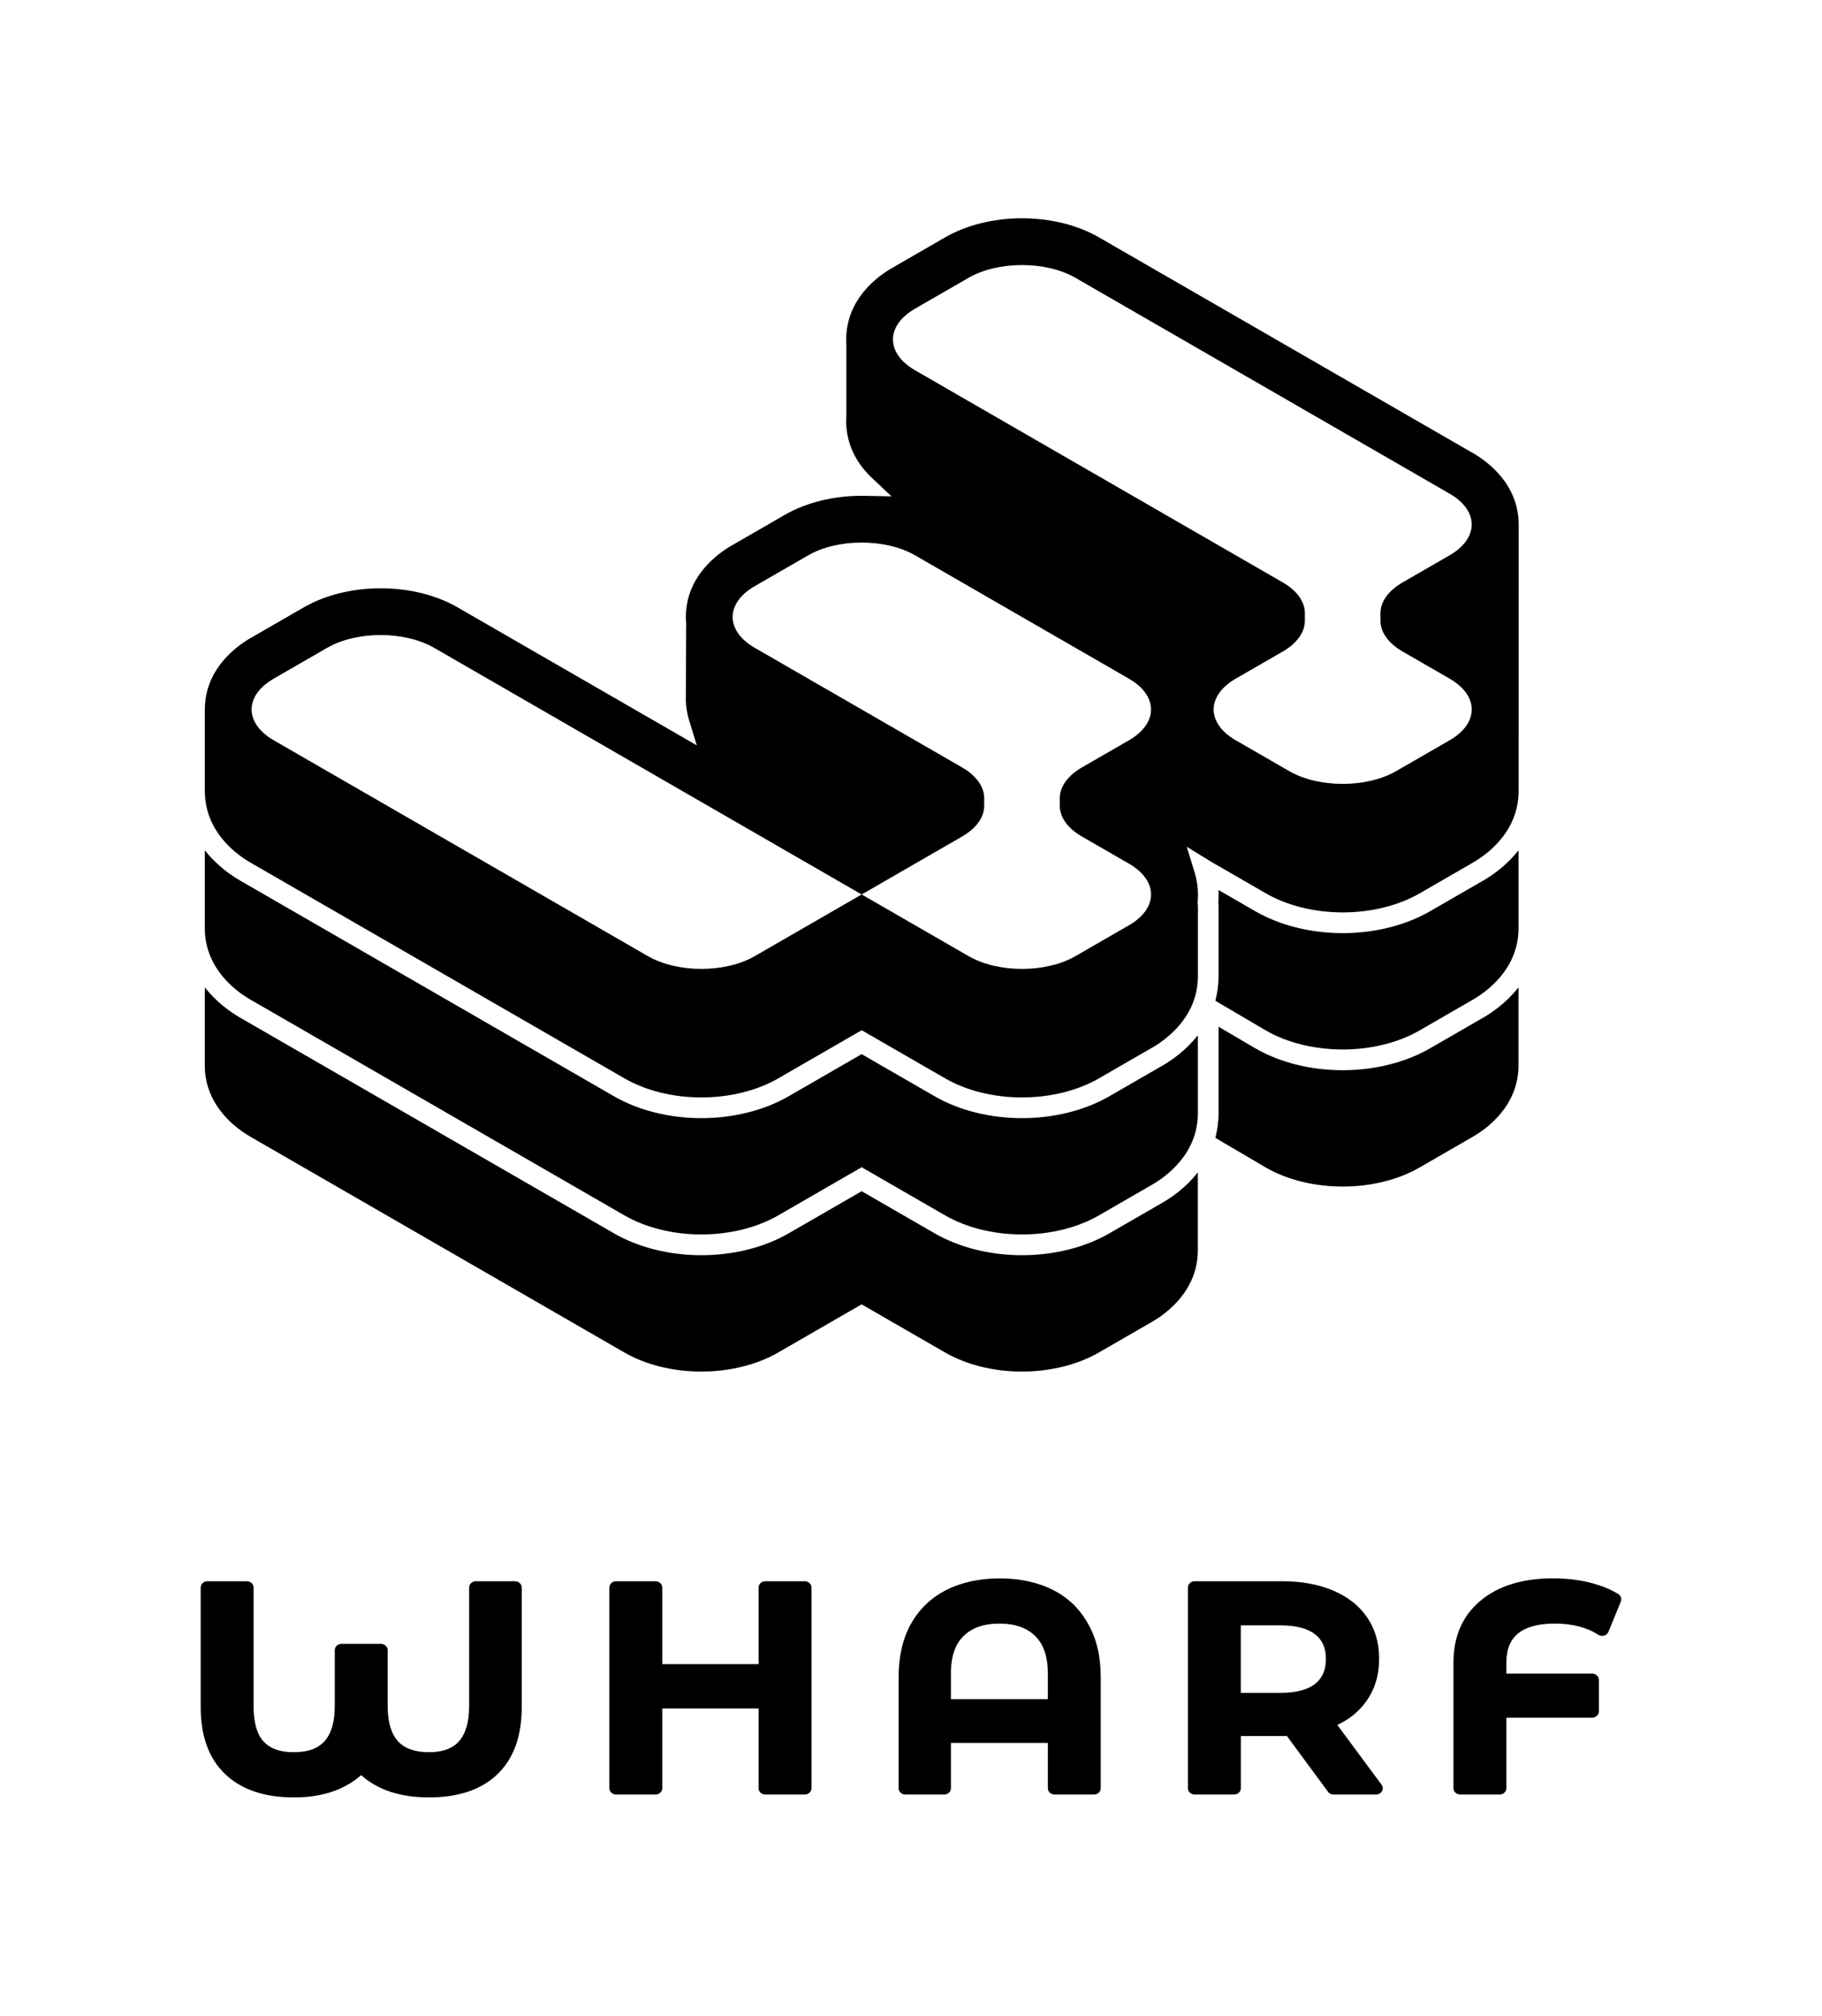 <svg width="463" height="512" viewBox="0 0 463 512" fill="none" xmlns="http://www.w3.org/2000/svg">
<rect width="463" height="512" fill="white"/>
<g clip-path="url(#clip0-1152-90199)">
<path d="M132.579 403.242C132.579 402.363 131.813 401.649 130.867 401.649H120.927C119.982 401.649 119.215 402.359 119.215 403.242V433.33C119.215 437.59 118.256 440.492 116.624 442.31C115.044 444.071 112.609 445.072 108.979 445.072C105.348 445.072 102.762 444.067 101.149 442.301C99.49 440.483 98.511 437.585 98.511 433.33V419.136C98.511 418.258 97.745 417.548 96.8 417.548H86.779C85.834 417.548 85.068 418.258 85.068 419.136V433.33C85.068 437.585 84.094 440.488 82.444 442.305C80.84 444.071 78.362 445.072 74.676 445.072C70.989 445.072 68.666 444.114 67.016 442.404C65.412 440.69 64.439 437.778 64.439 433.33V403.242C64.439 402.363 63.672 401.649 62.727 401.649H52.712C51.767 401.649 51 402.359 51 403.242V433.621C51 440.826 52.975 446.575 57.188 450.609C61.397 454.644 67.317 456.556 74.68 456.556C78.663 456.556 82.232 455.969 85.359 454.757H85.373C87.861 453.766 90 452.479 91.778 450.891C93.522 452.479 95.648 453.761 98.13 454.752L98.163 454.766C101.38 455.973 104.996 456.556 108.979 456.556C116.333 456.556 122.229 454.672 126.391 450.68C130.604 446.641 132.579 440.868 132.579 433.616V403.237V403.242Z" fill="black"/>
<path d="M206.215 403.242C206.215 402.363 205.448 401.649 204.503 401.649H194.483C193.538 401.649 192.771 402.359 192.771 403.242V422.705H168.291V403.242C168.291 402.363 167.525 401.649 166.58 401.649H156.559C155.614 401.649 154.848 402.359 154.848 403.242V454.24C154.848 455.118 155.614 455.828 156.559 455.828H166.58C167.525 455.828 168.291 455.118 168.291 454.24V433.973H192.771V454.24C192.771 455.118 193.538 455.828 194.483 455.828H204.503C205.448 455.828 206.215 455.118 206.215 454.24V403.242Z" fill="black"/>
<path fill-rule="evenodd" clip-rule="evenodd" d="M278.002 455.827C278.947 455.827 279.713 455.118 279.713 454.24V425.974C279.713 420.784 278.674 416.266 276.516 412.489C274.414 408.68 271.4 405.768 267.487 403.81C263.599 401.87 259.099 400.926 254.034 400.926C248.97 400.926 244.47 401.87 240.581 403.81C236.669 405.764 233.627 408.676 231.478 412.485C229.371 416.266 228.355 420.779 228.355 425.969V454.235C228.355 455.113 229.122 455.823 230.067 455.823H239.932C240.878 455.823 241.644 455.113 241.644 454.235V442.709H266.279V454.235C266.279 455.113 267.045 455.823 267.991 455.823H278.011L278.002 455.827ZM263.039 415.552L263.053 415.566C265.103 417.543 266.274 420.624 266.274 425.1V431.596H241.639V425.1C241.639 420.624 242.81 417.543 244.86 415.566L244.874 415.552C246.948 413.513 249.896 412.41 253.959 412.41C258.022 412.41 260.97 413.513 263.044 415.552H263.039Z" fill="black"/>
<path fill-rule="evenodd" clip-rule="evenodd" d="M337.471 455.137C337.791 455.569 338.317 455.827 338.882 455.827H349.673C350.308 455.827 350.891 455.503 351.187 454.977C351.484 454.456 351.441 453.822 351.084 453.333L339.836 438.148C342.907 436.707 345.366 434.72 347.167 432.165C349.386 429.098 350.458 425.476 350.458 421.376C350.458 417.276 349.466 413.852 347.421 410.836C345.375 407.826 342.427 405.543 338.665 403.969C334.955 402.401 330.643 401.645 325.781 401.645H303.587C302.641 401.645 301.875 402.354 301.875 403.237V454.235C301.875 455.113 302.641 455.823 303.587 455.823H313.607C314.552 455.823 315.319 455.113 315.319 454.235V440.962H325.786C326.233 440.962 326.642 440.962 327.008 440.943L337.48 455.132L337.471 455.137ZM334.165 415.101C335.957 416.491 336.94 418.502 336.94 421.385C336.94 424.269 335.961 426.308 334.156 427.75C332.317 429.163 329.463 429.999 325.316 429.999H315.309V412.851H325.316C329.468 412.851 332.327 413.687 334.165 415.106V415.101Z" fill="black"/>
<path d="M382.787 454.236V436.303H404.586C405.531 436.303 406.298 435.594 406.298 434.711V426.698C406.298 425.82 405.531 425.106 404.586 425.106H382.787V422.325C382.787 418.85 383.859 416.478 385.754 414.918C387.686 413.331 390.705 412.401 395.102 412.401C399.498 412.401 403.302 413.387 406.138 415.242C406.571 415.524 407.116 415.609 407.624 415.463C408.127 415.322 408.536 414.965 408.724 414.51L411.884 406.788C412.171 406.088 411.893 405.299 411.221 404.891C409.039 403.566 406.519 402.58 403.697 401.913C400.871 401.246 397.853 400.917 394.641 400.917C386.995 400.917 380.765 402.768 376.152 406.647C371.567 410.499 369.348 415.797 369.348 422.325V454.236C369.348 455.114 370.114 455.823 371.059 455.823H381.08C382.025 455.823 382.791 455.114 382.791 454.236H382.787Z" fill="black"/>
<path d="M302.109 265.539C302.052 265.596 302 265.652 301.949 265.704C301.182 266.455 300.416 267.131 299.668 267.733C299.631 267.766 299.593 267.794 299.555 267.827C298.798 268.437 298.065 268.968 297.388 269.424C297.364 269.438 297.345 269.456 297.322 269.47C296.631 269.935 295.996 270.325 295.455 270.64L281.875 278.474C275.677 282.049 267.806 284.017 259.704 284.017C251.602 284.017 243.735 282.049 237.538 278.474L218.959 267.761L200.38 278.474C194.183 282.049 186.311 284.017 178.214 284.017C170.117 284.017 162.245 282.049 156.048 278.474L60.978 223.648C60.978 223.648 60.936 223.62 60.917 223.606C60.291 223.244 59.544 222.77 58.726 222.206C58.528 222.07 58.331 221.938 58.138 221.797C57.639 221.436 57.113 221.022 56.581 220.586C56.21 220.28 55.853 219.975 55.505 219.656C55.124 219.313 54.738 218.951 54.357 218.566C54.127 218.336 53.896 218.106 53.675 217.871C53.163 217.326 52.664 216.748 52.175 216.133C52.133 216.081 52.086 216.034 52.044 215.983V236.146C52.199 244.356 57.484 249.645 61.298 252.397C62.177 253.031 62.977 253.534 63.621 253.9L158.69 308.722C164.098 311.841 171.034 313.56 178.219 313.56C185.404 313.56 192.344 311.841 197.752 308.722L218.964 296.487L240.18 308.722C245.583 311.841 252.519 313.56 259.709 313.56C266.898 313.56 273.834 311.841 279.242 308.722L292.822 300.888C296.301 298.882 304.394 293.1 304.394 282.767V262.979C304.37 263.012 304.342 263.036 304.314 263.069C303.604 263.966 302.861 264.783 302.109 265.53V265.539ZM383.631 253.327C383.551 253.407 383.476 253.492 383.396 253.567C382.644 254.304 381.896 254.967 381.163 255.558C381.116 255.596 381.073 255.634 381.026 255.671C380.264 256.282 379.531 256.817 378.854 257.273C378.84 257.282 378.83 257.292 378.816 257.296C378.12 257.761 377.485 258.156 376.945 258.466L363.365 266.3C357.167 269.874 349.296 271.842 341.194 271.842C333.092 271.842 325.225 269.874 319.027 266.3L309.66 260.795V282.777C309.66 283.791 309.58 284.759 309.468 285.703C309.435 285.975 309.392 286.238 309.355 286.501C309.247 287.215 309.106 287.91 308.941 288.582C308.903 288.728 308.889 288.883 308.852 289.028L321.684 296.571C327.068 299.676 334.004 301.395 341.194 301.395C348.383 301.395 355.319 299.676 360.727 296.557L374.307 288.723C377.725 286.755 385.691 281.081 385.879 270.941V250.81C385.832 250.866 385.785 250.909 385.738 250.97C385.056 251.824 384.346 252.609 383.627 253.327H383.631ZM383.631 218.51C383.551 218.589 383.476 218.669 383.396 218.749C382.649 219.482 381.901 220.139 381.172 220.731C381.12 220.774 381.073 220.816 381.022 220.858C380.279 221.455 379.559 221.976 378.896 222.427C378.863 222.45 378.83 222.474 378.797 222.497C378.148 222.934 377.556 223.296 377.043 223.596C377.015 223.61 376.978 223.639 376.949 223.653L363.369 231.482C357.172 235.057 349.296 237.025 341.198 237.025C333.101 237.025 325.23 235.057 319.032 231.482L309.646 226.072C309.665 226.452 309.67 226.828 309.67 227.208C309.67 227.852 309.646 228.49 309.595 229.11C309.637 229.608 309.66 230.106 309.66 230.613V247.959C309.66 247.959 309.66 247.964 309.66 247.968C309.66 248.978 309.58 249.941 309.472 250.88C309.439 251.153 309.397 251.42 309.355 251.688C309.247 252.397 309.11 253.083 308.946 253.75C308.908 253.9 308.894 254.06 308.856 254.21L321.689 261.754C327.077 264.858 334.013 266.577 341.198 266.577C347.485 266.577 353.584 265.262 358.634 262.843C359.354 262.496 360.054 262.129 360.731 261.739L374.311 253.905C377.725 251.937 385.696 246.259 385.884 236.123V215.992C385.837 216.048 385.79 216.091 385.743 216.147C385.056 217.007 384.351 217.786 383.631 218.51V218.51ZM374.321 115.104L279.246 60.282C273.839 57.163 266.903 55.444 259.718 55.444C252.533 55.444 245.597 57.163 240.19 60.282L226.61 68.116C223.13 70.122 215.037 75.904 215.037 86.237C215.037 86.645 215.051 87.054 215.075 87.453V105.644C215.028 106.429 215.019 107.035 215.042 107.645C215.056 108.134 215.094 108.617 215.15 109.101C215.691 113.751 217.849 117.889 221.573 121.393L226.544 126.076L218.973 125.935C211.788 125.935 204.852 127.654 199.445 130.772L185.865 138.602C182.385 140.608 174.292 146.394 174.292 156.723C174.292 157.286 174.316 157.836 174.363 158.376L174.377 158.554L174.368 158.733C174.358 158.925 174.354 159.123 174.354 159.32L174.297 176.75C174.288 177.079 174.283 177.459 174.288 177.84C174.297 178.615 174.363 179.39 174.481 180.165C174.622 181.099 174.829 182.029 175.106 182.926L177.057 189.319L116.267 154.266C110.859 151.147 103.924 149.428 96.739 149.428C89.553 149.428 82.618 151.147 77.21 154.266L63.63 162.096C60.395 163.96 52.787 169.329 52.105 178.831C52.063 179.244 52.048 179.596 52.048 179.967V201.333C52.063 201.869 52.105 202.39 52.157 202.902C52.19 203.212 52.232 203.513 52.279 203.813C52.321 204.076 52.359 204.344 52.41 204.598C52.472 204.917 52.547 205.222 52.627 205.532C52.683 205.753 52.74 205.978 52.801 206.194C52.895 206.514 52.998 206.829 53.106 207.139C53.172 207.326 53.238 207.514 53.313 207.697C53.436 208.017 53.572 208.327 53.708 208.632C53.779 208.792 53.854 208.952 53.929 209.107C54.08 209.421 54.24 209.727 54.409 210.022C54.484 210.159 54.559 210.29 54.635 210.422C54.813 210.727 54.997 211.023 55.19 211.314C55.265 211.427 55.34 211.54 55.415 211.648C55.617 211.939 55.82 212.225 56.031 212.502C56.106 212.601 56.182 212.695 56.257 212.789C56.473 213.061 56.69 213.329 56.915 213.587C56.99 213.677 57.071 213.761 57.146 213.85C57.367 214.099 57.592 214.344 57.823 214.578C57.903 214.663 57.987 214.743 58.067 214.827C58.288 215.053 58.514 215.269 58.74 215.48C58.829 215.565 58.918 215.64 59.008 215.724C59.224 215.922 59.44 216.114 59.657 216.293C59.76 216.377 59.859 216.457 59.958 216.542C60.155 216.701 60.348 216.861 60.541 217.011C60.677 217.115 60.809 217.213 60.94 217.312C61.091 217.425 61.246 217.542 61.392 217.65C61.58 217.786 61.759 217.908 61.942 218.031C62.027 218.087 62.111 218.148 62.191 218.204C62.722 218.557 63.212 218.857 63.63 219.097L158.7 273.918C164.107 277.037 171.043 278.756 178.228 278.756C185.413 278.756 192.354 277.037 197.761 273.918L218.973 261.683L240.19 273.918C245.592 277.037 252.528 278.756 259.718 278.756C266.908 278.756 273.844 277.037 279.251 273.918L292.831 266.084C293.917 265.459 295.455 264.464 297.058 263.073C300.58 260.02 304.408 255.065 304.408 247.964V230.618C304.408 230.205 304.389 229.801 304.347 229.397L304.323 229.148L304.347 228.899C304.394 228.35 304.422 227.786 304.422 227.213C304.422 226.274 304.356 225.348 304.22 224.437C304.215 224.399 304.201 224.362 304.196 224.324C304.06 223.451 303.872 222.596 303.618 221.755L301.577 215.109H301.587L301.577 215.086L307.441 218.679L308.113 219.087L321.693 226.922C327.096 230.04 334.037 231.759 341.222 231.759C348.407 231.759 355.347 230.04 360.755 226.922L374.335 219.087C375.525 218.402 377.269 217.256 379.042 215.64C380.373 214.428 381.713 212.944 382.86 211.173C384.572 208.529 385.837 205.26 385.907 201.305L385.917 133.229C385.917 122.896 377.824 117.114 374.344 115.108L374.321 115.104ZM274.944 212.488L286.878 219.369C294.378 223.695 294.378 230.707 286.878 235.033L273.298 242.863C265.798 247.189 253.633 247.189 246.133 242.863L218.968 227.199L191.804 242.863C184.304 247.189 172.139 247.189 164.639 242.863L69.564 188.041C62.064 183.715 62.064 176.703 69.564 172.377L83.144 164.548C90.644 160.222 102.809 160.222 110.309 164.548L218.964 227.204L244.478 212.488C248.08 210.412 250.102 207.594 250.102 204.659V202.756C250.102 199.821 248.08 197.003 244.478 194.927L191.799 164.552C184.299 160.226 184.299 153.214 191.799 148.888L205.379 141.059C212.879 136.733 225.044 136.733 232.544 141.059L286.869 172.387C294.369 176.712 294.369 183.725 286.869 188.051L274.934 194.931C271.333 197.007 269.311 199.826 269.311 202.761V204.663C269.311 207.599 271.333 210.417 274.934 212.493L274.944 212.488ZM356.434 165.496L368.368 172.377C375.868 176.703 375.868 183.715 368.368 188.041L354.783 195.871C347.283 200.197 335.118 200.197 327.618 195.871L314.033 188.041C306.533 183.715 306.533 176.703 314.033 172.377L325.968 165.496C329.57 163.42 331.592 160.602 331.592 157.667V155.764C331.592 152.829 329.57 150.011 325.968 147.935L232.544 94.062C225.044 89.736 225.044 82.724 232.544 78.398L246.124 70.568C253.624 66.242 265.789 66.242 273.289 70.568L368.363 125.39C375.863 129.716 375.863 136.728 368.363 141.054L356.429 147.935C352.827 150.011 350.8 152.829 350.8 155.764V157.667C350.8 160.602 352.827 163.42 356.429 165.496H356.434ZM302.113 300.357C302.057 300.413 302.005 300.47 301.953 300.521C301.187 301.273 300.421 301.949 299.673 302.55C299.635 302.583 299.598 302.611 299.56 302.644C298.803 303.255 298.069 303.786 297.392 304.241C297.369 304.255 297.35 304.274 297.326 304.288C296.635 304.753 296 305.143 295.46 305.458L281.88 313.292C275.682 316.866 267.811 318.834 259.709 318.834C251.607 318.834 243.74 316.866 237.542 313.292L218.964 302.579L200.385 313.292C194.188 316.866 186.316 318.834 178.219 318.834C170.122 318.834 162.25 316.866 156.053 313.292L60.978 258.47C60.437 258.16 59.803 257.766 59.111 257.301C59.097 257.292 59.083 257.282 59.069 257.273C58.392 256.812 57.654 256.282 56.892 255.666C56.854 255.634 56.816 255.601 56.774 255.568C56.031 254.967 55.27 254.295 54.503 253.543C54.442 253.487 54.386 253.426 54.329 253.365C53.586 252.623 52.848 251.806 52.138 250.918C52.105 250.88 52.072 250.847 52.039 250.81V270.973C52.227 281.086 60.197 286.76 63.611 288.728L158.681 343.549C164.089 346.668 171.024 348.387 178.209 348.387C185.394 348.387 192.335 346.668 197.743 343.549L218.954 331.314L240.171 343.549C245.574 346.668 252.509 348.387 259.699 348.387C266.889 348.387 273.825 346.668 279.232 343.549L292.812 335.715C296.292 333.709 304.384 327.928 304.384 317.594V297.807C304.361 297.839 304.333 297.863 304.305 297.896C303.595 298.793 302.852 299.61 302.099 300.357H302.113Z" fill="black"/>
</g>
<defs>
<clipPath id="clip0-1152-90199">
<rect width="361" height="401.111" fill="white" transform="translate(51 55.444)"/>
</clipPath>
</defs>
</svg>
